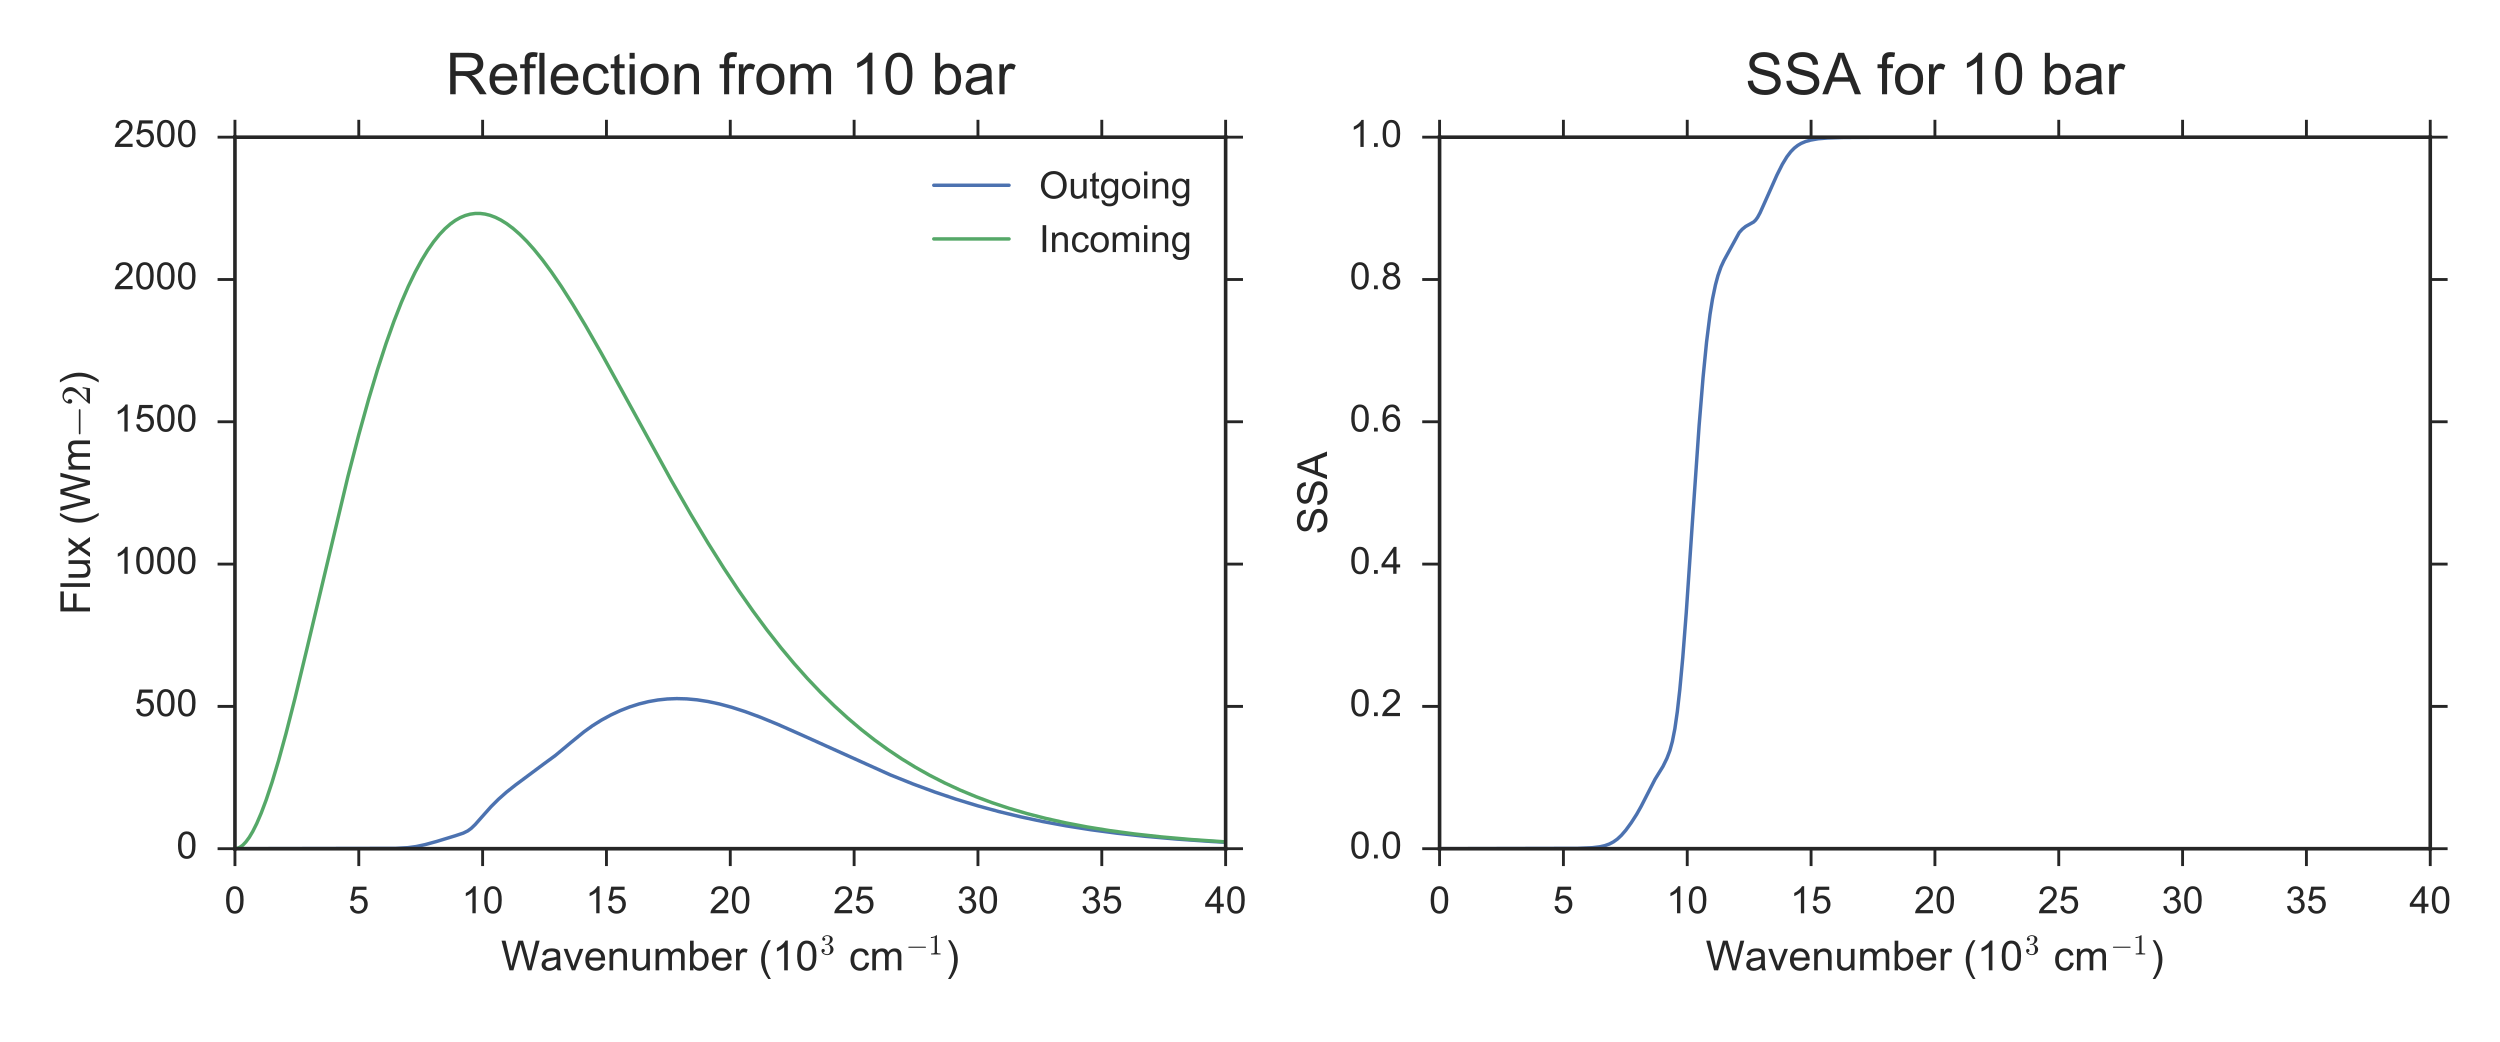 <?xml version="1.0" encoding="utf-8" standalone="no"?>
<!DOCTYPE svg PUBLIC "-//W3C//DTD SVG 1.1//EN"
  "http://www.w3.org/Graphics/SVG/1.1/DTD/svg11.dtd">
<!-- Created with matplotlib (http://matplotlib.org/) -->
<svg height="360pt" version="1.1" viewBox="0 0 864 360" width="864pt" xmlns="http://www.w3.org/2000/svg" xmlns:xlink="http://www.w3.org/1999/xlink">
 <defs>
  <style type="text/css">
*{stroke-linecap:butt;stroke-linejoin:round;stroke-miterlimit:100000;}
  </style>
 </defs>
 <g id="figure_1">
  <g id="patch_1">
   <path d="M 0 360 
L 864 360 
L 864 0 
L 0 0 
z
" style="fill:#ffffff;"/>
  </g>
  <g id="axes_1">
   <g id="patch_2">
    <path d="M 81.198 293.31 
L 423.576 293.31 
L 423.576 47.408 
L 81.198 47.408 
z
" style="fill:#ffffff;"/>
   </g>
   <g id="matplotlib.axis_1">
    <g id="xtick_1">
     <g id="line2d_1">
      <defs>
       <path d="M 0 0 
L 0 6 
" id="m7c5ff116f2" style="stroke:#262626;"/>
      </defs>
      <g>
       <use style="fill:#262626;stroke:#262626;" x="81.198" xlink:href="#m7c5ff116f2" y="293.31"/>
      </g>
     </g>
     <g id="line2d_2">
      <defs>
       <path d="M 0 0 
L 0 -6 
" id="m6d2427de9a" style="stroke:#262626;"/>
      </defs>
      <g>
       <use style="fill:#262626;stroke:#262626;" x="81.198" xlink:href="#m6d2427de9a" y="47.408"/>
      </g>
     </g>
     <g id="text_1">
      <!-- 0 -->
      <defs>
       <path d="M 4.156 35.297 
Q 4.156 48 6.766 55.734 
Q 9.375 63.484 14.516 67.672 
Q 19.672 71.875 27.484 71.875 
Q 33.25 71.875 37.594 69.547 
Q 41.938 67.234 44.766 62.859 
Q 47.609 58.5 49.219 52.219 
Q 50.828 45.953 50.828 35.297 
Q 50.828 22.703 48.234 14.969 
Q 45.656 7.234 40.5 3 
Q 35.359 -1.219 27.484 -1.219 
Q 17.141 -1.219 11.234 6.203 
Q 4.156 15.141 4.156 35.297 
M 13.188 35.297 
Q 13.188 17.672 17.312 11.828 
Q 21.438 6 27.484 6 
Q 33.547 6 37.672 11.859 
Q 41.797 17.719 41.797 35.297 
Q 41.797 52.984 37.672 58.781 
Q 33.547 64.594 27.391 64.594 
Q 21.344 64.594 17.719 59.469 
Q 13.188 52.938 13.188 35.297 
" id="ArialMT-30"/>
      </defs>
      <g style="fill:#262626;" transform="translate(77.583 315.615)scale(0.13 -0.13)">
       <use xlink:href="#ArialMT-30"/>
      </g>
     </g>
    </g>
    <g id="xtick_2">
     <g id="line2d_3">
      <g>
       <use style="fill:#262626;stroke:#262626;" x="123.995" xlink:href="#m7c5ff116f2" y="293.31"/>
      </g>
     </g>
     <g id="line2d_4">
      <g>
       <use style="fill:#262626;stroke:#262626;" x="123.995" xlink:href="#m6d2427de9a" y="47.408"/>
      </g>
     </g>
     <g id="text_2">
      <!-- 5 -->
      <defs>
       <path d="M 4.156 18.75 
L 13.375 19.531 
Q 14.406 12.797 18.141 9.391 
Q 21.875 6 27.156 6 
Q 33.5 6 37.891 10.781 
Q 42.281 15.578 42.281 23.484 
Q 42.281 31 38.062 35.344 
Q 33.844 39.703 27 39.703 
Q 22.75 39.703 19.328 37.766 
Q 15.922 35.844 13.969 32.766 
L 5.719 33.844 
L 12.641 70.609 
L 48.25 70.609 
L 48.25 62.203 
L 19.672 62.203 
L 15.828 42.969 
Q 22.266 47.469 29.344 47.469 
Q 38.719 47.469 45.156 40.969 
Q 51.609 34.469 51.609 24.266 
Q 51.609 14.547 45.953 7.469 
Q 39.062 -1.219 27.156 -1.219 
Q 17.391 -1.219 11.203 4.25 
Q 5.031 9.719 4.156 18.75 
" id="ArialMT-35"/>
      </defs>
      <g style="fill:#262626;" transform="translate(120.381 315.615)scale(0.13 -0.13)">
       <use xlink:href="#ArialMT-35"/>
      </g>
     </g>
    </g>
    <g id="xtick_3">
     <g id="line2d_5">
      <g>
       <use style="fill:#262626;stroke:#262626;" x="166.792" xlink:href="#m7c5ff116f2" y="293.31"/>
      </g>
     </g>
     <g id="line2d_6">
      <g>
       <use style="fill:#262626;stroke:#262626;" x="166.792" xlink:href="#m6d2427de9a" y="47.408"/>
      </g>
     </g>
     <g id="text_3">
      <!-- 10 -->
      <defs>
       <path d="M 37.25 0 
L 28.469 0 
L 28.469 56 
Q 25.297 52.984 20.141 49.953 
Q 14.984 46.922 10.891 45.406 
L 10.891 53.906 
Q 18.266 57.375 23.781 62.297 
Q 29.297 67.234 31.594 71.875 
L 37.25 71.875 
z
" id="ArialMT-31"/>
      </defs>
      <g style="fill:#262626;" transform="translate(159.563 315.615)scale(0.13 -0.13)">
       <use xlink:href="#ArialMT-31"/>
       <use x="55.615" xlink:href="#ArialMT-30"/>
      </g>
     </g>
    </g>
    <g id="xtick_4">
     <g id="line2d_7">
      <g>
       <use style="fill:#262626;stroke:#262626;" x="209.59" xlink:href="#m7c5ff116f2" y="293.31"/>
      </g>
     </g>
     <g id="line2d_8">
      <g>
       <use style="fill:#262626;stroke:#262626;" x="209.59" xlink:href="#m6d2427de9a" y="47.408"/>
      </g>
     </g>
     <g id="text_4">
      <!-- 15 -->
      <g style="fill:#262626;" transform="translate(202.361 315.615)scale(0.13 -0.13)">
       <use xlink:href="#ArialMT-31"/>
       <use x="55.615" xlink:href="#ArialMT-35"/>
      </g>
     </g>
    </g>
    <g id="xtick_5">
     <g id="line2d_9">
      <g>
       <use style="fill:#262626;stroke:#262626;" x="252.387" xlink:href="#m7c5ff116f2" y="293.31"/>
      </g>
     </g>
     <g id="line2d_10">
      <g>
       <use style="fill:#262626;stroke:#262626;" x="252.387" xlink:href="#m6d2427de9a" y="47.408"/>
      </g>
     </g>
     <g id="text_5">
      <!-- 20 -->
      <defs>
       <path d="M 50.344 8.453 
L 50.344 0 
L 3.031 0 
Q 2.938 3.172 4.047 6.109 
Q 5.859 10.938 9.828 15.625 
Q 13.812 20.312 21.344 26.469 
Q 33.016 36.031 37.109 41.625 
Q 41.219 47.219 41.219 52.203 
Q 41.219 57.422 37.469 61 
Q 33.734 64.594 27.734 64.594 
Q 21.391 64.594 17.578 60.781 
Q 13.766 56.984 13.719 50.25 
L 4.688 51.172 
Q 5.609 61.281 11.656 66.578 
Q 17.719 71.875 27.938 71.875 
Q 38.234 71.875 44.234 66.156 
Q 50.25 60.453 50.25 52 
Q 50.25 47.703 48.484 43.547 
Q 46.734 39.406 42.656 34.812 
Q 38.578 30.219 29.109 22.219 
Q 21.188 15.578 18.938 13.203 
Q 16.703 10.844 15.234 8.453 
z
" id="ArialMT-32"/>
      </defs>
      <g style="fill:#262626;" transform="translate(245.158 315.615)scale(0.13 -0.13)">
       <use xlink:href="#ArialMT-32"/>
       <use x="55.615" xlink:href="#ArialMT-30"/>
      </g>
     </g>
    </g>
    <g id="xtick_6">
     <g id="line2d_11">
      <g>
       <use style="fill:#262626;stroke:#262626;" x="295.184" xlink:href="#m7c5ff116f2" y="293.31"/>
      </g>
     </g>
     <g id="line2d_12">
      <g>
       <use style="fill:#262626;stroke:#262626;" x="295.184" xlink:href="#m6d2427de9a" y="47.408"/>
      </g>
     </g>
     <g id="text_6">
      <!-- 25 -->
      <g style="fill:#262626;" transform="translate(287.955 315.615)scale(0.13 -0.13)">
       <use xlink:href="#ArialMT-32"/>
       <use x="55.615" xlink:href="#ArialMT-35"/>
      </g>
     </g>
    </g>
    <g id="xtick_7">
     <g id="line2d_13">
      <g>
       <use style="fill:#262626;stroke:#262626;" x="337.981" xlink:href="#m7c5ff116f2" y="293.31"/>
      </g>
     </g>
     <g id="line2d_14">
      <g>
       <use style="fill:#262626;stroke:#262626;" x="337.981" xlink:href="#m6d2427de9a" y="47.408"/>
      </g>
     </g>
     <g id="text_7">
      <!-- 30 -->
      <defs>
       <path d="M 4.203 18.891 
L 12.984 20.062 
Q 14.5 12.594 18.141 9.297 
Q 21.781 6 27 6 
Q 33.203 6 37.469 10.297 
Q 41.75 14.594 41.75 20.953 
Q 41.75 27 37.797 30.922 
Q 33.844 34.859 27.734 34.859 
Q 25.25 34.859 21.531 33.891 
L 22.516 41.609 
Q 23.391 41.5 23.922 41.5 
Q 29.547 41.5 34.031 44.422 
Q 38.531 47.359 38.531 53.469 
Q 38.531 58.297 35.25 61.469 
Q 31.984 64.656 26.812 64.656 
Q 21.688 64.656 18.266 61.422 
Q 14.844 58.203 13.875 51.766 
L 5.078 53.328 
Q 6.688 62.156 12.391 67.016 
Q 18.109 71.875 26.609 71.875 
Q 32.469 71.875 37.391 69.359 
Q 42.328 66.844 44.938 62.5 
Q 47.562 58.156 47.562 53.266 
Q 47.562 48.641 45.062 44.828 
Q 42.578 41.016 37.703 38.766 
Q 44.047 37.312 47.562 32.688 
Q 51.078 28.078 51.078 21.141 
Q 51.078 11.766 44.234 5.25 
Q 37.406 -1.266 26.953 -1.266 
Q 17.531 -1.266 11.297 4.344 
Q 5.078 9.969 4.203 18.891 
" id="ArialMT-33"/>
      </defs>
      <g style="fill:#262626;" transform="translate(330.752 315.615)scale(0.13 -0.13)">
       <use xlink:href="#ArialMT-33"/>
       <use x="55.615" xlink:href="#ArialMT-30"/>
      </g>
     </g>
    </g>
    <g id="xtick_8">
     <g id="line2d_15">
      <g>
       <use style="fill:#262626;stroke:#262626;" x="380.779" xlink:href="#m7c5ff116f2" y="293.31"/>
      </g>
     </g>
     <g id="line2d_16">
      <g>
       <use style="fill:#262626;stroke:#262626;" x="380.779" xlink:href="#m6d2427de9a" y="47.408"/>
      </g>
     </g>
     <g id="text_8">
      <!-- 35 -->
      <g style="fill:#262626;" transform="translate(373.55 315.615)scale(0.13 -0.13)">
       <use xlink:href="#ArialMT-33"/>
       <use x="55.615" xlink:href="#ArialMT-35"/>
      </g>
     </g>
    </g>
    <g id="xtick_9">
     <g id="line2d_17">
      <g>
       <use style="fill:#262626;stroke:#262626;" x="423.576" xlink:href="#m7c5ff116f2" y="293.31"/>
      </g>
     </g>
     <g id="line2d_18">
      <g>
       <use style="fill:#262626;stroke:#262626;" x="423.576" xlink:href="#m6d2427de9a" y="47.408"/>
      </g>
     </g>
     <g id="text_9">
      <!-- 40 -->
      <defs>
       <path d="M 32.328 0 
L 32.328 17.141 
L 1.266 17.141 
L 1.266 25.203 
L 33.938 71.578 
L 41.109 71.578 
L 41.109 25.203 
L 50.781 25.203 
L 50.781 17.141 
L 41.109 17.141 
L 41.109 0 
z
M 32.328 25.203 
L 32.328 57.469 
L 9.906 25.203 
z
" id="ArialMT-34"/>
      </defs>
      <g style="fill:#262626;" transform="translate(416.347 315.615)scale(0.13 -0.13)">
       <use xlink:href="#ArialMT-34"/>
       <use x="55.615" xlink:href="#ArialMT-30"/>
      </g>
     </g>
    </g>
    <g id="text_10">
     <!-- Wavenumber (10$^{3}$ cm$^{-1}$) -->
     <defs>
      <path d="M 9.516 7.719 
Q 11.859 4.297 15.812 2.641 
Q 19.781 0.984 24.312 0.984 
Q 30.125 0.984 32.562 5.938 
Q 35.016 10.891 35.016 17.188 
Q 35.016 20.016 34.5 22.844 
Q 33.984 25.688 32.766 28.125 
Q 31.547 30.562 29.422 32.031 
Q 27.297 33.5 24.219 33.5 
L 17.578 33.5 
Q 16.703 33.5 16.703 34.422 
L 16.703 35.297 
Q 16.703 36.078 17.578 36.078 
L 23.094 36.531 
Q 26.609 36.531 28.922 39.156 
Q 31.25 41.797 32.328 45.578 
Q 33.406 49.359 33.406 52.781 
Q 33.406 57.562 31.156 60.641 
Q 28.906 63.719 24.312 63.719 
Q 20.516 63.719 17.047 62.281 
Q 13.578 60.844 11.531 57.906 
Q 11.719 57.953 11.859 57.984 
Q 12.016 58.016 12.203 58.016 
Q 14.453 58.016 15.969 56.453 
Q 17.484 54.891 17.484 52.688 
Q 17.484 50.531 15.969 48.969 
Q 14.453 47.406 12.203 47.406 
Q 10.016 47.406 8.453 48.969 
Q 6.891 50.531 6.891 52.688 
Q 6.891 56.984 9.469 60.156 
Q 12.062 63.328 16.141 64.969 
Q 20.219 66.609 24.312 66.609 
Q 27.344 66.609 30.703 65.703 
Q 34.078 64.797 36.812 63.109 
Q 39.547 61.422 41.281 58.781 
Q 43.016 56.156 43.016 52.781 
Q 43.016 48.578 41.141 45.016 
Q 39.266 41.453 35.984 38.859 
Q 32.719 36.281 28.812 35.016 
Q 33.156 34.188 37.062 31.734 
Q 40.969 29.297 43.328 25.484 
Q 45.703 21.688 45.703 17.281 
Q 45.703 11.766 42.672 7.297 
Q 39.656 2.828 34.719 0.312 
Q 29.781 -2.203 24.312 -2.203 
Q 19.625 -2.203 14.906 -0.406 
Q 10.203 1.375 7.203 4.938 
Q 4.203 8.5 4.203 13.484 
Q 4.203 15.969 5.859 17.625 
Q 7.516 19.281 10.016 19.281 
Q 11.625 19.281 12.969 18.531 
Q 14.312 17.781 15.062 16.406 
Q 15.828 15.047 15.828 13.484 
Q 15.828 11.031 14.109 9.375 
Q 12.406 7.719 10.016 7.719 
z
" id="Cmr10-33"/>
      <path d="M 14.703 0 
L 6.547 0 
L 6.547 71.578 
L 15.328 71.578 
L 15.328 46.047 
Q 20.906 53.031 29.547 53.031 
Q 34.328 53.031 38.594 51.094 
Q 42.875 49.172 45.625 45.672 
Q 48.391 42.188 49.953 37.25 
Q 51.516 32.328 51.516 26.703 
Q 51.516 13.375 44.922 6.094 
Q 38.328 -1.172 29.109 -1.172 
Q 19.922 -1.172 14.703 6.5 
z
M 14.594 26.312 
Q 14.594 17 17.141 12.844 
Q 21.297 6.062 28.375 6.062 
Q 34.125 6.062 38.328 11.062 
Q 42.531 16.062 42.531 25.984 
Q 42.531 36.141 38.5 40.969 
Q 34.469 45.797 28.766 45.797 
Q 23 45.797 18.797 40.797 
Q 14.594 35.797 14.594 26.312 
" id="ArialMT-62"/>
      <path d="M 40.438 6.391 
Q 35.547 2.25 31.031 0.531 
Q 26.516 -1.172 21.344 -1.172 
Q 12.797 -1.172 8.203 3 
Q 3.609 7.172 3.609 13.672 
Q 3.609 17.484 5.344 20.625 
Q 7.078 23.781 9.891 25.688 
Q 12.703 27.594 16.219 28.562 
Q 18.797 29.25 24.031 29.891 
Q 34.672 31.156 39.703 32.906 
Q 39.75 34.719 39.75 35.203 
Q 39.75 40.578 37.25 42.781 
Q 33.891 45.75 27.25 45.75 
Q 21.047 45.75 18.094 43.578 
Q 15.141 41.406 13.719 35.891 
L 5.125 37.062 
Q 6.297 42.578 8.984 45.969 
Q 11.672 49.359 16.75 51.188 
Q 21.828 53.031 28.516 53.031 
Q 35.156 53.031 39.297 51.469 
Q 43.453 49.906 45.406 47.531 
Q 47.359 45.172 48.141 41.547 
Q 48.578 39.312 48.578 33.453 
L 48.578 21.734 
Q 48.578 9.469 49.141 6.219 
Q 49.703 2.984 51.375 0 
L 42.188 0 
Q 40.828 2.734 40.438 6.391 
M 39.703 26.031 
Q 34.906 24.078 25.344 22.703 
Q 19.922 21.922 17.672 20.938 
Q 15.438 19.969 14.203 18.094 
Q 12.984 16.219 12.984 13.922 
Q 12.984 10.406 15.641 8.062 
Q 18.312 5.719 23.438 5.719 
Q 28.516 5.719 32.469 7.938 
Q 36.422 10.156 38.281 14.016 
Q 39.703 17 39.703 22.797 
z
" id="ArialMT-61"/>
      <path d="M 10.203 23 
Q 9.375 23 8.828 23.625 
Q 8.297 24.266 8.297 25 
Q 8.297 25.734 8.828 26.359 
Q 9.375 27 10.203 27 
L 67.578 27 
Q 68.359 27 68.875 26.359 
Q 69.391 25.734 69.391 25 
Q 69.391 24.266 68.875 23.625 
Q 68.359 23 67.578 23 
z
" id="Cmsy10-a1"/>
      <path d="M 12.359 -21.047 
L 6.062 -21.047 
Q 20.656 2.391 20.656 25.875 
Q 20.656 35.062 18.562 44.094 
Q 16.891 51.422 13.922 58.156 
Q 12.016 62.547 6.062 72.797 
L 12.359 72.797 
Q 21.531 60.547 25.922 48.188 
Q 29.688 37.547 29.688 25.922 
Q 29.688 12.75 24.625 0.438 
Q 19.578 -11.859 12.359 -21.047 
" id="ArialMT-29"/>
      <path d="M 42.094 16.703 
L 51.172 15.578 
Q 49.031 7.625 43.219 3.219 
Q 37.406 -1.172 28.375 -1.172 
Q 17 -1.172 10.328 5.828 
Q 3.656 12.844 3.656 25.484 
Q 3.656 38.578 10.391 45.797 
Q 17.141 53.031 27.875 53.031 
Q 38.281 53.031 44.875 45.953 
Q 51.469 38.875 51.469 26.031 
Q 51.469 25.25 51.422 23.688 
L 12.75 23.688 
Q 13.234 15.141 17.578 10.594 
Q 21.922 6.062 28.422 6.062 
Q 33.25 6.062 36.672 8.594 
Q 40.094 11.141 42.094 16.703 
M 13.234 30.906 
L 42.188 30.906 
Q 41.609 37.453 38.875 40.719 
Q 34.672 45.797 27.984 45.797 
Q 21.922 45.797 17.797 41.75 
Q 13.672 37.703 13.234 30.906 
" id="ArialMT-65"/>
      <path d="M 40.438 19 
L 49.078 17.875 
Q 47.656 8.938 41.812 3.875 
Q 35.984 -1.172 27.484 -1.172 
Q 16.844 -1.172 10.375 5.781 
Q 3.906 12.75 3.906 25.734 
Q 3.906 34.125 6.688 40.422 
Q 9.469 46.734 15.156 49.875 
Q 20.844 53.031 27.547 53.031 
Q 35.984 53.031 41.359 48.75 
Q 46.734 44.484 48.25 36.625 
L 39.703 35.297 
Q 38.484 40.531 35.375 43.156 
Q 32.281 45.797 27.875 45.797 
Q 21.234 45.797 17.078 41.031 
Q 12.938 36.281 12.938 25.984 
Q 12.938 15.531 16.938 10.797 
Q 20.953 6.062 27.391 6.062 
Q 32.562 6.062 36.031 9.234 
Q 39.5 12.406 40.438 19 
" id="ArialMT-63"/>
      <path d="M 40.578 0 
L 40.578 7.625 
Q 34.516 -1.172 24.125 -1.172 
Q 19.531 -1.172 15.547 0.578 
Q 11.578 2.344 9.641 5 
Q 7.719 7.672 6.938 11.531 
Q 6.391 14.109 6.391 19.734 
L 6.391 51.859 
L 15.188 51.859 
L 15.188 23.094 
Q 15.188 16.219 15.719 13.812 
Q 16.547 10.359 19.234 8.375 
Q 21.922 6.391 25.875 6.391 
Q 29.828 6.391 33.297 8.422 
Q 36.766 10.453 38.203 13.938 
Q 39.656 17.438 39.656 24.078 
L 39.656 51.859 
L 48.438 51.859 
L 48.438 0 
z
" id="ArialMT-75"/>
      <path d="M 21 0 
L 1.266 51.859 
L 10.547 51.859 
L 21.688 20.797 
Q 23.484 15.766 25 10.359 
Q 26.172 14.453 28.266 20.219 
L 39.797 51.859 
L 48.828 51.859 
L 29.203 0 
z
" id="ArialMT-76"/>
      <path d="M 23.391 -21.047 
Q 16.109 -11.859 11.078 0.438 
Q 6.062 12.75 6.062 25.922 
Q 6.062 37.547 9.812 48.188 
Q 14.203 60.547 23.391 72.797 
L 29.688 72.797 
Q 23.781 62.641 21.875 58.297 
Q 18.891 51.562 17.188 44.234 
Q 15.094 35.109 15.094 25.875 
Q 15.094 2.391 29.688 -21.047 
z
" id="ArialMT-28"/>
      <path d="M 20.219 0 
L 1.219 71.578 
L 10.938 71.578 
L 21.828 24.656 
Q 23.578 17.281 24.859 10.016 
Q 27.594 21.484 28.078 23.25 
L 41.703 71.578 
L 53.125 71.578 
L 63.375 35.359 
Q 67.234 21.875 68.953 10.016 
Q 70.312 16.797 72.516 25.594 
L 83.734 71.578 
L 93.266 71.578 
L 73.641 0 
L 64.5 0 
L 49.422 54.547 
Q 47.516 61.375 47.172 62.938 
Q 46.047 58.016 45.062 54.547 
L 29.891 0 
z
" id="ArialMT-57"/>
      <path d="M 6.5 0 
L 6.5 51.859 
L 14.406 51.859 
L 14.406 44 
Q 17.438 49.516 20 51.266 
Q 22.562 53.031 25.641 53.031 
Q 30.078 53.031 34.672 50.203 
L 31.641 42.047 
Q 28.422 43.953 25.203 43.953 
Q 22.312 43.953 20.016 42.219 
Q 17.719 40.484 16.75 37.406 
Q 15.281 32.719 15.281 27.156 
L 15.281 0 
z
" id="ArialMT-72"/>
      <path d="M 9.281 0 
L 9.281 3.516 
Q 21.781 3.516 21.781 6.688 
L 21.781 59.188 
Q 16.609 56.688 8.688 56.688 
L 8.688 60.203 
Q 20.953 60.203 27.203 66.609 
L 28.609 66.609 
Q 28.953 66.609 29.266 66.328 
Q 29.594 66.062 29.594 65.719 
L 29.594 6.688 
Q 29.594 3.516 42.094 3.516 
L 42.094 0 
z
" id="Cmr10-31"/>
      <path d="M 6.594 0 
L 6.594 51.859 
L 14.5 51.859 
L 14.5 44.484 
Q 20.219 53.031 31 53.031 
Q 35.688 53.031 39.625 51.344 
Q 43.562 49.656 45.516 46.922 
Q 47.469 44.188 48.25 40.438 
Q 48.734 37.984 48.734 31.891 
L 48.734 0 
L 39.938 0 
L 39.938 31.547 
Q 39.938 36.922 38.906 39.578 
Q 37.891 42.234 35.281 43.812 
Q 32.672 45.406 29.156 45.406 
Q 23.531 45.406 19.453 41.844 
Q 15.375 38.281 15.375 28.328 
L 15.375 0 
z
" id="ArialMT-6e"/>
      <path d="M 6.594 0 
L 6.594 51.859 
L 14.453 51.859 
L 14.453 44.578 
Q 16.891 48.391 20.938 50.703 
Q 25 53.031 30.172 53.031 
Q 35.938 53.031 39.625 50.641 
Q 43.312 48.25 44.828 43.953 
Q 50.984 53.031 60.844 53.031 
Q 68.562 53.031 72.703 48.75 
Q 76.859 44.484 76.859 35.594 
L 76.859 0 
L 68.109 0 
L 68.109 32.672 
Q 68.109 37.938 67.25 40.25 
Q 66.406 42.578 64.156 43.984 
Q 61.922 45.406 58.891 45.406 
Q 53.422 45.406 49.797 41.766 
Q 46.188 38.141 46.188 30.125 
L 46.188 0 
L 37.406 0 
L 37.406 33.688 
Q 37.406 39.547 35.25 42.469 
Q 33.109 45.406 28.219 45.406 
Q 24.516 45.406 21.359 43.453 
Q 18.219 41.5 16.797 37.734 
Q 15.375 33.984 15.375 26.906 
L 15.375 0 
z
" id="ArialMT-6d"/>
      <path id="ArialMT-20"/>
     </defs>
     <g style="fill:#262626;" transform="translate(173.165 335.354)scale(0.143 -0.143)">
      <use transform="translate(0.0 0.109)" xlink:href="#ArialMT-57"/>
      <use transform="translate(94.385 0.109)" xlink:href="#ArialMT-61"/>
      <use transform="translate(150.0 0.109)" xlink:href="#ArialMT-76"/>
      <use transform="translate(200.0 0.109)" xlink:href="#ArialMT-65"/>
      <use transform="translate(255.615 0.109)" xlink:href="#ArialMT-6e"/>
      <use transform="translate(311.23 0.109)" xlink:href="#ArialMT-75"/>
      <use transform="translate(366.846 0.109)" xlink:href="#ArialMT-6d"/>
      <use transform="translate(450.146 0.109)" xlink:href="#ArialMT-62"/>
      <use transform="translate(505.762 0.109)" xlink:href="#ArialMT-65"/>
      <use transform="translate(561.377 0.109)" xlink:href="#ArialMT-72"/>
      <use transform="translate(594.678 0.109)" xlink:href="#ArialMT-20"/>
      <use transform="translate(622.461 0.109)" xlink:href="#ArialMT-28"/>
      <use transform="translate(655.762 0.109)" xlink:href="#ArialMT-31"/>
      <use transform="translate(711.377 0.109)" xlink:href="#ArialMT-30"/>
      <use transform="translate(771.456 38.373)scale(0.7)" xlink:href="#Cmr10-33"/>
      <use transform="translate(812.834 0.109)" xlink:href="#ArialMT-20"/>
      <use transform="translate(840.617 0.109)" xlink:href="#ArialMT-63"/>
      <use transform="translate(890.617 0.109)" xlink:href="#ArialMT-6d"/>
      <use transform="translate(978.382 38.373)scale(0.7)" xlink:href="#Cmsy10-a1"/>
      <use transform="translate(1032.762 38.373)scale(0.7)" xlink:href="#Cmr10-31"/>
      <use transform="translate(1074.139 0.109)" xlink:href="#ArialMT-29"/>
     </g>
    </g>
   </g>
   <g id="matplotlib.axis_2">
    <g id="ytick_1">
     <g id="line2d_19">
      <defs>
       <path d="M 0 0 
L -6 0 
" id="mdc4499210b" style="stroke:#262626;"/>
      </defs>
      <g>
       <use style="fill:#262626;stroke:#262626;" x="81.198" xlink:href="#mdc4499210b" y="293.31"/>
      </g>
     </g>
     <g id="line2d_20">
      <defs>
       <path d="M 0 0 
L 6 0 
" id="m591050fc2a" style="stroke:#262626;"/>
      </defs>
      <g>
       <use style="fill:#262626;stroke:#262626;" x="423.576" xlink:href="#m591050fc2a" y="293.31"/>
      </g>
     </g>
     <g id="text_11">
      <!-- 0 -->
      <g style="fill:#262626;" transform="translate(60.969 296.671)scale(0.13 -0.13)">
       <use xlink:href="#ArialMT-30"/>
      </g>
     </g>
    </g>
    <g id="ytick_2">
     <g id="line2d_21">
      <g>
       <use style="fill:#262626;stroke:#262626;" x="81.198" xlink:href="#mdc4499210b" y="244.13"/>
      </g>
     </g>
     <g id="line2d_22">
      <g>
       <use style="fill:#262626;stroke:#262626;" x="423.576" xlink:href="#m591050fc2a" y="244.13"/>
      </g>
     </g>
     <g id="text_12">
      <!-- 500 -->
      <g style="fill:#262626;" transform="translate(46.51 247.49)scale(0.13 -0.13)">
       <use xlink:href="#ArialMT-35"/>
       <use x="55.615" xlink:href="#ArialMT-30"/>
       <use x="111.23" xlink:href="#ArialMT-30"/>
      </g>
     </g>
    </g>
    <g id="ytick_3">
     <g id="line2d_23">
      <g>
       <use style="fill:#262626;stroke:#262626;" x="81.198" xlink:href="#mdc4499210b" y="194.949"/>
      </g>
     </g>
     <g id="line2d_24">
      <g>
       <use style="fill:#262626;stroke:#262626;" x="423.576" xlink:href="#m591050fc2a" y="194.949"/>
      </g>
     </g>
     <g id="text_13">
      <!-- 1000 -->
      <g style="fill:#262626;" transform="translate(39.281 198.31)scale(0.13 -0.13)">
       <use xlink:href="#ArialMT-31"/>
       <use x="55.615" xlink:href="#ArialMT-30"/>
       <use x="111.23" xlink:href="#ArialMT-30"/>
       <use x="166.846" xlink:href="#ArialMT-30"/>
      </g>
     </g>
    </g>
    <g id="ytick_4">
     <g id="line2d_25">
      <g>
       <use style="fill:#262626;stroke:#262626;" x="81.198" xlink:href="#mdc4499210b" y="145.769"/>
      </g>
     </g>
     <g id="line2d_26">
      <g>
       <use style="fill:#262626;stroke:#262626;" x="423.576" xlink:href="#m591050fc2a" y="145.769"/>
      </g>
     </g>
     <g id="text_14">
      <!-- 1500 -->
      <g style="fill:#262626;" transform="translate(39.281 149.13)scale(0.13 -0.13)">
       <use xlink:href="#ArialMT-31"/>
       <use x="55.615" xlink:href="#ArialMT-35"/>
       <use x="111.23" xlink:href="#ArialMT-30"/>
       <use x="166.846" xlink:href="#ArialMT-30"/>
      </g>
     </g>
    </g>
    <g id="ytick_5">
     <g id="line2d_27">
      <g>
       <use style="fill:#262626;stroke:#262626;" x="81.198" xlink:href="#mdc4499210b" y="96.588"/>
      </g>
     </g>
     <g id="line2d_28">
      <g>
       <use style="fill:#262626;stroke:#262626;" x="423.576" xlink:href="#m591050fc2a" y="96.588"/>
      </g>
     </g>
     <g id="text_15">
      <!-- 2000 -->
      <g style="fill:#262626;" transform="translate(39.281 99.949)scale(0.13 -0.13)">
       <use xlink:href="#ArialMT-32"/>
       <use x="55.615" xlink:href="#ArialMT-30"/>
       <use x="111.23" xlink:href="#ArialMT-30"/>
       <use x="166.846" xlink:href="#ArialMT-30"/>
      </g>
     </g>
    </g>
    <g id="ytick_6">
     <g id="line2d_29">
      <g>
       <use style="fill:#262626;stroke:#262626;" x="81.198" xlink:href="#mdc4499210b" y="47.408"/>
      </g>
     </g>
     <g id="line2d_30">
      <g>
       <use style="fill:#262626;stroke:#262626;" x="423.576" xlink:href="#m591050fc2a" y="47.408"/>
      </g>
     </g>
     <g id="text_16">
      <!-- 2500 -->
      <g style="fill:#262626;" transform="translate(39.281 50.769)scale(0.13 -0.13)">
       <use xlink:href="#ArialMT-32"/>
       <use x="55.615" xlink:href="#ArialMT-35"/>
       <use x="111.23" xlink:href="#ArialMT-30"/>
       <use x="166.846" xlink:href="#ArialMT-30"/>
      </g>
     </g>
    </g>
    <g id="text_17">
     <!-- Flux (Wm${-2}$) -->
     <defs>
      <path d="M 6.391 0 
L 6.391 71.578 
L 15.188 71.578 
L 15.188 0 
z
" id="ArialMT-6c"/>
      <path d="M 4.984 0 
L 4.984 2.688 
Q 4.984 2.938 5.172 3.219 
L 20.703 20.406 
Q 24.219 24.219 26.406 26.797 
Q 28.609 29.391 30.75 32.766 
Q 32.906 36.141 34.156 39.625 
Q 35.406 43.109 35.406 47.016 
Q 35.406 51.125 33.891 54.859 
Q 32.375 58.594 29.375 60.844 
Q 26.375 63.094 22.125 63.094 
Q 17.781 63.094 14.312 60.469 
Q 10.844 57.859 9.422 53.719 
Q 9.812 53.812 10.5 53.812 
Q 12.75 53.812 14.328 52.297 
Q 15.922 50.781 15.922 48.391 
Q 15.922 46.094 14.328 44.5 
Q 12.75 42.922 10.5 42.922 
Q 8.156 42.922 6.562 44.547 
Q 4.984 46.188 4.984 48.391 
Q 4.984 52.156 6.391 55.438 
Q 7.812 58.734 10.469 61.297 
Q 13.141 63.875 16.484 65.234 
Q 19.828 66.609 23.578 66.609 
Q 29.297 66.609 34.219 64.188 
Q 39.156 61.766 42.031 57.344 
Q 44.922 52.938 44.922 47.016 
Q 44.922 42.672 43.016 38.766 
Q 41.109 34.859 38.125 31.656 
Q 35.156 28.469 30.516 24.406 
Q 25.875 20.359 24.422 19 
L 13.094 8.109 
L 22.703 8.109 
Q 29.781 8.109 34.547 8.219 
Q 39.312 8.344 39.594 8.594 
Q 40.766 9.859 42 17.828 
L 44.922 17.828 
L 42.094 0 
z
" id="Cmr10-32"/>
      <path d="M 0.734 0 
L 19.672 26.953 
L 2.156 51.859 
L 13.141 51.859 
L 21.094 39.703 
Q 23.344 36.234 24.703 33.891 
Q 26.859 37.109 28.656 39.594 
L 37.406 51.859 
L 47.906 51.859 
L 29.984 27.438 
L 49.266 0 
L 38.484 0 
L 27.828 16.109 
L 25 20.453 
L 11.375 0 
z
" id="ArialMT-78"/>
      <path d="M 8.203 0 
L 8.203 71.578 
L 56.5 71.578 
L 56.5 63.141 
L 17.672 63.141 
L 17.672 40.969 
L 51.266 40.969 
L 51.266 32.516 
L 17.672 32.516 
L 17.672 0 
z
" id="ArialMT-46"/>
     </defs>
     <g style="fill:#262626;" transform="translate(31.135 212.473)rotate(-90.0)scale(0.143 -0.143)">
      <use transform="translate(0.0 0.203)" xlink:href="#ArialMT-46"/>
      <use transform="translate(61.084 0.203)" xlink:href="#ArialMT-6c"/>
      <use transform="translate(83.301 0.203)" xlink:href="#ArialMT-75"/>
      <use transform="translate(138.916 0.203)" xlink:href="#ArialMT-78"/>
      <use transform="translate(188.916 0.203)" xlink:href="#ArialMT-20"/>
      <use transform="translate(216.699 0.203)" xlink:href="#ArialMT-28"/>
      <use transform="translate(250.0 0.203)" xlink:href="#ArialMT-57"/>
      <use transform="translate(344.385 0.203)" xlink:href="#ArialMT-6d"/>
      <use transform="translate(427.686 0.203)" xlink:href="#Cmsy10-a1"/>
      <use transform="translate(505.371 0.203)" xlink:href="#Cmr10-32"/>
      <use transform="translate(555.371 0.203)" xlink:href="#ArialMT-29"/>
     </g>
    </g>
   </g>
   <g id="line2d_31">
    <path clip-path="url(#pa74cfc92db)" d="M 81.369 293.31 
L 136.834 293.201 
L 140.943 292.959 
L 143.853 292.561 
L 146.935 291.895 
L 150.872 290.818 
L 157.377 288.831 
L 160.116 287.919 
L 161.657 287.154 
L 162.855 286.278 
L 164.225 284.957 
L 166.45 282.438 
L 169.703 278.782 
L 172.271 276.221 
L 175.01 273.789 
L 178.091 271.347 
L 188.02 263.955 
L 191.957 261.072 
L 197.093 256.778 
L 201.886 252.877 
L 204.796 250.791 
L 207.878 248.861 
L 211.13 247.093 
L 214.383 245.581 
L 217.636 244.31 
L 220.888 243.276 
L 224.141 242.476 
L 227.393 241.907 
L 230.646 241.563 
L 233.899 241.438 
L 237.322 241.531 
L 240.917 241.862 
L 244.683 242.445 
L 248.621 243.289 
L 252.901 244.444 
L 257.523 245.933 
L 262.658 247.825 
L 268.65 250.276 
L 276.353 253.679 
L 307.681 267.793 
L 315.556 270.952 
L 323.088 273.736 
L 330.449 276.219 
L 337.81 278.462 
L 345.171 280.47 
L 352.704 282.293 
L 360.407 283.929 
L 368.453 285.412 
L 377.013 286.762 
L 386.086 287.964 
L 395.843 289.032 
L 406.628 289.983 
L 418.44 290.797 
L 423.576 291.089 
L 423.576 291.089 
" style="fill:none;stroke:#4c72b0;stroke-linecap:round;stroke-width:1.2;"/>
   </g>
   <g id="line2d_32">
    <path clip-path="url(#pa74cfc92db)" d="M 81.369 293.305 
L 82.225 293.129 
L 83.081 292.711 
L 83.937 292.06 
L 84.964 290.987 
L 86.162 289.357 
L 87.361 287.343 
L 88.73 284.607 
L 90.271 281.02 
L 91.983 276.464 
L 94.037 270.298 
L 96.263 262.88 
L 98.83 253.54 
L 101.912 241.483 
L 106.02 224.455 
L 120.229 164.735 
L 123.995 150.236 
L 127.419 137.927 
L 130.5 127.661 
L 133.411 118.731 
L 136.15 111.044 
L 138.718 104.491 
L 141.114 98.956 
L 143.511 93.987 
L 145.736 89.881 
L 147.791 86.522 
L 149.845 83.575 
L 151.899 81.031 
L 153.782 79.049 
L 155.665 77.395 
L 157.377 76.168 
L 159.089 75.2 
L 160.801 74.483 
L 162.513 74.011 
L 164.225 73.776 
L 165.937 73.77 
L 167.648 73.985 
L 169.36 74.413 
L 171.243 75.121 
L 173.126 76.064 
L 175.181 77.35 
L 177.406 79.027 
L 179.632 80.981 
L 182.028 83.374 
L 184.596 86.244 
L 187.506 89.843 
L 190.588 94.013 
L 194.012 99.023 
L 197.949 105.199 
L 202.4 112.608 
L 207.878 122.184 
L 215.581 136.152 
L 232.016 166.052 
L 238.692 177.674 
L 244.683 187.662 
L 250.162 196.366 
L 255.297 204.12 
L 260.262 211.224 
L 265.055 217.705 
L 269.848 223.813 
L 274.47 229.35 
L 279.092 234.545 
L 283.715 239.404 
L 288.337 243.938 
L 292.959 248.156 
L 297.581 252.073 
L 302.203 255.7 
L 306.825 259.053 
L 311.618 262.256 
L 316.412 265.195 
L 321.376 267.98 
L 326.512 270.601 
L 331.819 273.052 
L 337.297 275.331 
L 342.946 277.436 
L 348.766 279.367 
L 354.929 281.175 
L 361.434 282.847 
L 368.282 284.375 
L 375.643 285.783 
L 383.518 287.058 
L 392.077 288.212 
L 401.321 289.23 
L 411.593 290.135 
L 423.062 290.918 
L 423.576 290.948 
L 423.576 290.948 
" style="fill:none;stroke:#55a868;stroke-linecap:round;stroke-width:1.2;"/>
   </g>
   <g id="patch_3">
    <path d="M 81.198 47.408 
L 423.576 47.408 
" style="fill:none;stroke:#262626;stroke-linecap:square;stroke-linejoin:miter;stroke-width:1.25;"/>
   </g>
   <g id="patch_4">
    <path d="M 423.576 293.31 
L 423.576 47.408 
" style="fill:none;stroke:#262626;stroke-linecap:square;stroke-linejoin:miter;stroke-width:1.25;"/>
   </g>
   <g id="patch_5">
    <path d="M 81.198 293.31 
L 423.576 293.31 
" style="fill:none;stroke:#262626;stroke-linecap:square;stroke-linejoin:miter;stroke-width:1.25;"/>
   </g>
   <g id="patch_6">
    <path d="M 81.198 293.31 
L 81.198 47.408 
" style="fill:none;stroke:#262626;stroke-linecap:square;stroke-linejoin:miter;stroke-width:1.25;"/>
   </g>
   <g id="text_18">
    <!-- Reflection from 10 bar -->
    <defs>
     <path d="M 7.859 0 
L 7.859 71.578 
L 39.594 71.578 
Q 49.172 71.578 54.141 69.641 
Q 59.125 67.719 62.109 62.828 
Q 65.094 57.953 65.094 52.047 
Q 65.094 44.438 60.156 39.203 
Q 55.219 33.984 44.922 32.562 
Q 48.688 30.766 50.641 29 
Q 54.781 25.203 58.5 19.484 
L 70.953 0 
L 59.031 0 
L 49.562 14.891 
Q 45.406 21.344 42.719 24.75 
Q 40.047 28.172 37.922 29.531 
Q 35.797 30.906 33.594 31.453 
Q 31.984 31.781 28.328 31.781 
L 17.328 31.781 
L 17.328 0 
z
M 17.328 39.984 
L 37.703 39.984 
Q 44.188 39.984 47.844 41.328 
Q 51.516 42.672 53.422 45.625 
Q 55.328 48.578 55.328 52.047 
Q 55.328 57.125 51.641 60.391 
Q 47.953 63.672 39.984 63.672 
L 17.328 63.672 
z
" id="ArialMT-52"/>
     <path d="M 25.781 7.859 
L 27.047 0.094 
Q 23.344 -0.688 20.406 -0.688 
Q 15.625 -0.688 12.984 0.828 
Q 10.359 2.344 9.281 4.812 
Q 8.203 7.281 8.203 15.188 
L 8.203 45.016 
L 1.766 45.016 
L 1.766 51.859 
L 8.203 51.859 
L 8.203 64.703 
L 16.938 69.969 
L 16.938 51.859 
L 25.781 51.859 
L 25.781 45.016 
L 16.938 45.016 
L 16.938 14.703 
Q 16.938 10.938 17.406 9.859 
Q 17.875 8.797 18.922 8.156 
Q 19.969 7.516 21.922 7.516 
Q 23.391 7.516 25.781 7.859 
" id="ArialMT-74"/>
     <path d="M 6.641 61.469 
L 6.641 71.578 
L 15.438 71.578 
L 15.438 61.469 
z
M 6.641 0 
L 6.641 51.859 
L 15.438 51.859 
L 15.438 0 
z
" id="ArialMT-69"/>
     <path d="M 8.688 0 
L 8.688 45.016 
L 0.922 45.016 
L 0.922 51.859 
L 8.688 51.859 
L 8.688 57.375 
Q 8.688 62.594 9.625 65.141 
Q 10.891 68.562 14.078 70.672 
Q 17.281 72.797 23.047 72.797 
Q 26.766 72.797 31.25 71.922 
L 29.938 64.266 
Q 27.203 64.75 24.75 64.75 
Q 20.75 64.75 19.094 63.031 
Q 17.438 61.328 17.438 56.641 
L 17.438 51.859 
L 27.547 51.859 
L 27.547 45.016 
L 17.438 45.016 
L 17.438 0 
z
" id="ArialMT-66"/>
     <path d="M 3.328 25.922 
Q 3.328 40.328 11.328 47.266 
Q 18.016 53.031 27.641 53.031 
Q 38.328 53.031 45.109 46.016 
Q 51.906 39.016 51.906 26.656 
Q 51.906 16.656 48.906 10.906 
Q 45.906 5.172 40.156 2 
Q 34.422 -1.172 27.641 -1.172 
Q 16.75 -1.172 10.031 5.812 
Q 3.328 12.797 3.328 25.922 
M 12.359 25.922 
Q 12.359 15.969 16.703 11.016 
Q 21.047 6.062 27.641 6.062 
Q 34.188 6.062 38.531 11.031 
Q 42.875 16.016 42.875 26.219 
Q 42.875 35.844 38.5 40.797 
Q 34.125 45.75 27.641 45.75 
Q 21.047 45.75 16.703 40.812 
Q 12.359 35.891 12.359 25.922 
" id="ArialMT-6f"/>
    </defs>
    <g style="fill:#262626;" transform="translate(154.015 32.572)scale(0.2 -0.2)">
     <use xlink:href="#ArialMT-52"/>
     <use x="72.217" xlink:href="#ArialMT-65"/>
     <use x="127.832" xlink:href="#ArialMT-66"/>
     <use x="155.615" xlink:href="#ArialMT-6c"/>
     <use x="177.832" xlink:href="#ArialMT-65"/>
     <use x="233.447" xlink:href="#ArialMT-63"/>
     <use x="283.447" xlink:href="#ArialMT-74"/>
     <use x="311.23" xlink:href="#ArialMT-69"/>
     <use x="333.447" xlink:href="#ArialMT-6f"/>
     <use x="389.062" xlink:href="#ArialMT-6e"/>
     <use x="444.678" xlink:href="#ArialMT-20"/>
     <use x="472.461" xlink:href="#ArialMT-66"/>
     <use x="500.244" xlink:href="#ArialMT-72"/>
     <use x="533.545" xlink:href="#ArialMT-6f"/>
     <use x="589.16" xlink:href="#ArialMT-6d"/>
     <use x="672.461" xlink:href="#ArialMT-20"/>
     <use x="700.244" xlink:href="#ArialMT-31"/>
     <use x="755.859" xlink:href="#ArialMT-30"/>
     <use x="811.475" xlink:href="#ArialMT-20"/>
     <use x="839.258" xlink:href="#ArialMT-62"/>
     <use x="894.873" xlink:href="#ArialMT-61"/>
     <use x="950.488" xlink:href="#ArialMT-72"/>
    </g>
   </g>
   <g id="legend_1">
    <g id="line2d_33">
     <path d="M 322.718 64.03 
L 348.718 64.03 
" style="fill:none;stroke:#4c72b0;stroke-linecap:round;stroke-width:1.2;"/>
    </g>
    <g id="line2d_34"/>
    <g id="text_19">
     <!-- Outgoing -->
     <defs>
      <path d="M 4.984 -4.297 
L 13.531 -5.562 
Q 14.062 -9.516 16.5 -11.328 
Q 19.781 -13.766 25.438 -13.766 
Q 31.547 -13.766 34.859 -11.328 
Q 38.188 -8.891 39.359 -4.5 
Q 40.047 -1.812 39.984 6.781 
Q 34.234 0 25.641 0 
Q 14.938 0 9.078 7.719 
Q 3.219 15.438 3.219 26.219 
Q 3.219 33.641 5.906 39.906 
Q 8.594 46.188 13.688 49.609 
Q 18.797 53.031 25.688 53.031 
Q 34.859 53.031 40.828 45.609 
L 40.828 51.859 
L 48.922 51.859 
L 48.922 7.031 
Q 48.922 -5.078 46.453 -10.125 
Q 44 -15.188 38.641 -18.109 
Q 33.297 -21.047 25.484 -21.047 
Q 16.219 -21.047 10.5 -16.875 
Q 4.781 -12.703 4.984 -4.297 
M 12.25 26.859 
Q 12.25 16.656 16.297 11.969 
Q 20.359 7.281 26.469 7.281 
Q 32.516 7.281 36.609 11.938 
Q 40.719 16.609 40.719 26.562 
Q 40.719 36.078 36.5 40.906 
Q 32.281 45.75 26.312 45.75 
Q 20.453 45.75 16.344 40.984 
Q 12.25 36.234 12.25 26.859 
" id="ArialMT-67"/>
      <path d="M 4.828 34.859 
Q 4.828 52.688 14.391 62.766 
Q 23.969 72.859 39.109 72.859 
Q 49.031 72.859 56.984 68.109 
Q 64.938 63.375 69.109 54.906 
Q 73.297 46.438 73.297 35.688 
Q 73.297 24.812 68.891 16.219 
Q 64.5 7.625 56.438 3.203 
Q 48.391 -1.219 39.062 -1.219 
Q 28.953 -1.219 20.984 3.656 
Q 13.031 8.547 8.922 16.984 
Q 4.828 25.438 4.828 34.859 
M 14.594 34.719 
Q 14.594 21.781 21.547 14.328 
Q 28.516 6.891 39.016 6.891 
Q 49.703 6.891 56.609 14.406 
Q 63.531 21.922 63.531 35.75 
Q 63.531 44.484 60.578 51 
Q 57.625 57.516 51.922 61.109 
Q 46.234 64.703 39.156 64.703 
Q 29.109 64.703 21.844 57.781 
Q 14.594 50.875 14.594 34.719 
" id="ArialMT-4f"/>
     </defs>
     <g style="fill:#262626;" transform="translate(359.118 68.58)scale(0.13 -0.13)">
      <use xlink:href="#ArialMT-4f"/>
      <use x="77.783" xlink:href="#ArialMT-75"/>
      <use x="133.398" xlink:href="#ArialMT-74"/>
      <use x="161.182" xlink:href="#ArialMT-67"/>
      <use x="216.797" xlink:href="#ArialMT-6f"/>
      <use x="272.412" xlink:href="#ArialMT-69"/>
      <use x="294.629" xlink:href="#ArialMT-6e"/>
      <use x="350.244" xlink:href="#ArialMT-67"/>
     </g>
    </g>
    <g id="line2d_35">
     <path d="M 322.718 82.571 
L 348.718 82.571 
" style="fill:none;stroke:#55a868;stroke-linecap:round;stroke-width:1.2;"/>
    </g>
    <g id="line2d_36"/>
    <g id="text_20">
     <!-- Incoming -->
     <defs>
      <path d="M 9.328 0 
L 9.328 71.578 
L 18.797 71.578 
L 18.797 0 
z
" id="ArialMT-49"/>
     </defs>
     <g style="fill:#262626;" transform="translate(359.118 87.121)scale(0.13 -0.13)">
      <use xlink:href="#ArialMT-49"/>
      <use x="27.783" xlink:href="#ArialMT-6e"/>
      <use x="83.398" xlink:href="#ArialMT-63"/>
      <use x="133.398" xlink:href="#ArialMT-6f"/>
      <use x="189.014" xlink:href="#ArialMT-6d"/>
      <use x="272.314" xlink:href="#ArialMT-69"/>
      <use x="294.531" xlink:href="#ArialMT-6e"/>
      <use x="350.146" xlink:href="#ArialMT-67"/>
     </g>
    </g>
   </g>
  </g>
  <g id="axes_2">
   <g id="patch_7">
    <path d="M 497.518 293.31 
L 839.896 293.31 
L 839.896 47.408 
L 497.518 47.408 
z
" style="fill:#ffffff;"/>
   </g>
   <g id="matplotlib.axis_3">
    <g id="xtick_10">
     <g id="line2d_37">
      <g>
       <use style="fill:#262626;stroke:#262626;" x="497.518" xlink:href="#m7c5ff116f2" y="293.31"/>
      </g>
     </g>
     <g id="line2d_38">
      <g>
       <use style="fill:#262626;stroke:#262626;" x="497.518" xlink:href="#m6d2427de9a" y="47.408"/>
      </g>
     </g>
     <g id="text_21">
      <!-- 0 -->
      <g style="fill:#262626;" transform="translate(493.903 315.615)scale(0.13 -0.13)">
       <use xlink:href="#ArialMT-30"/>
      </g>
     </g>
    </g>
    <g id="xtick_11">
     <g id="line2d_39">
      <g>
       <use style="fill:#262626;stroke:#262626;" x="540.315" xlink:href="#m7c5ff116f2" y="293.31"/>
      </g>
     </g>
     <g id="line2d_40">
      <g>
       <use style="fill:#262626;stroke:#262626;" x="540.315" xlink:href="#m6d2427de9a" y="47.408"/>
      </g>
     </g>
     <g id="text_22">
      <!-- 5 -->
      <g style="fill:#262626;" transform="translate(536.7 315.615)scale(0.13 -0.13)">
       <use xlink:href="#ArialMT-35"/>
      </g>
     </g>
    </g>
    <g id="xtick_12">
     <g id="line2d_41">
      <g>
       <use style="fill:#262626;stroke:#262626;" x="583.112" xlink:href="#m7c5ff116f2" y="293.31"/>
      </g>
     </g>
     <g id="line2d_42">
      <g>
       <use style="fill:#262626;stroke:#262626;" x="583.112" xlink:href="#m6d2427de9a" y="47.408"/>
      </g>
     </g>
     <g id="text_23">
      <!-- 10 -->
      <g style="fill:#262626;" transform="translate(575.883 315.615)scale(0.13 -0.13)">
       <use xlink:href="#ArialMT-31"/>
       <use x="55.615" xlink:href="#ArialMT-30"/>
      </g>
     </g>
    </g>
    <g id="xtick_13">
     <g id="line2d_43">
      <g>
       <use style="fill:#262626;stroke:#262626;" x="625.909" xlink:href="#m7c5ff116f2" y="293.31"/>
      </g>
     </g>
     <g id="line2d_44">
      <g>
       <use style="fill:#262626;stroke:#262626;" x="625.909" xlink:href="#m6d2427de9a" y="47.408"/>
      </g>
     </g>
     <g id="text_24">
      <!-- 15 -->
      <g style="fill:#262626;" transform="translate(618.68 315.615)scale(0.13 -0.13)">
       <use xlink:href="#ArialMT-31"/>
       <use x="55.615" xlink:href="#ArialMT-35"/>
      </g>
     </g>
    </g>
    <g id="xtick_14">
     <g id="line2d_45">
      <g>
       <use style="fill:#262626;stroke:#262626;" x="668.707" xlink:href="#m7c5ff116f2" y="293.31"/>
      </g>
     </g>
     <g id="line2d_46">
      <g>
       <use style="fill:#262626;stroke:#262626;" x="668.707" xlink:href="#m6d2427de9a" y="47.408"/>
      </g>
     </g>
     <g id="text_25">
      <!-- 20 -->
      <g style="fill:#262626;" transform="translate(661.478 315.615)scale(0.13 -0.13)">
       <use xlink:href="#ArialMT-32"/>
       <use x="55.615" xlink:href="#ArialMT-30"/>
      </g>
     </g>
    </g>
    <g id="xtick_15">
     <g id="line2d_47">
      <g>
       <use style="fill:#262626;stroke:#262626;" x="711.504" xlink:href="#m7c5ff116f2" y="293.31"/>
      </g>
     </g>
     <g id="line2d_48">
      <g>
       <use style="fill:#262626;stroke:#262626;" x="711.504" xlink:href="#m6d2427de9a" y="47.408"/>
      </g>
     </g>
     <g id="text_26">
      <!-- 25 -->
      <g style="fill:#262626;" transform="translate(704.275 315.615)scale(0.13 -0.13)">
       <use xlink:href="#ArialMT-32"/>
       <use x="55.615" xlink:href="#ArialMT-35"/>
      </g>
     </g>
    </g>
    <g id="xtick_16">
     <g id="line2d_49">
      <g>
       <use style="fill:#262626;stroke:#262626;" x="754.301" xlink:href="#m7c5ff116f2" y="293.31"/>
      </g>
     </g>
     <g id="line2d_50">
      <g>
       <use style="fill:#262626;stroke:#262626;" x="754.301" xlink:href="#m6d2427de9a" y="47.408"/>
      </g>
     </g>
     <g id="text_27">
      <!-- 30 -->
      <g style="fill:#262626;" transform="translate(747.072 315.615)scale(0.13 -0.13)">
       <use xlink:href="#ArialMT-33"/>
       <use x="55.615" xlink:href="#ArialMT-30"/>
      </g>
     </g>
    </g>
    <g id="xtick_17">
     <g id="line2d_51">
      <g>
       <use style="fill:#262626;stroke:#262626;" x="797.098" xlink:href="#m7c5ff116f2" y="293.31"/>
      </g>
     </g>
     <g id="line2d_52">
      <g>
       <use style="fill:#262626;stroke:#262626;" x="797.098" xlink:href="#m6d2427de9a" y="47.408"/>
      </g>
     </g>
     <g id="text_28">
      <!-- 35 -->
      <g style="fill:#262626;" transform="translate(789.869 315.615)scale(0.13 -0.13)">
       <use xlink:href="#ArialMT-33"/>
       <use x="55.615" xlink:href="#ArialMT-35"/>
      </g>
     </g>
    </g>
    <g id="xtick_18">
     <g id="line2d_53">
      <g>
       <use style="fill:#262626;stroke:#262626;" x="839.896" xlink:href="#m7c5ff116f2" y="293.31"/>
      </g>
     </g>
     <g id="line2d_54">
      <g>
       <use style="fill:#262626;stroke:#262626;" x="839.896" xlink:href="#m6d2427de9a" y="47.408"/>
      </g>
     </g>
     <g id="text_29">
      <!-- 40 -->
      <g style="fill:#262626;" transform="translate(832.667 315.615)scale(0.13 -0.13)">
       <use xlink:href="#ArialMT-34"/>
       <use x="55.615" xlink:href="#ArialMT-30"/>
      </g>
     </g>
    </g>
    <g id="text_30">
     <!-- Wavenumber (10$^{3}$ cm$^{-1}$) -->
     <g style="fill:#262626;" transform="translate(589.485 335.354)scale(0.143 -0.143)">
      <use transform="translate(0.0 0.109)" xlink:href="#ArialMT-57"/>
      <use transform="translate(94.385 0.109)" xlink:href="#ArialMT-61"/>
      <use transform="translate(150.0 0.109)" xlink:href="#ArialMT-76"/>
      <use transform="translate(200.0 0.109)" xlink:href="#ArialMT-65"/>
      <use transform="translate(255.615 0.109)" xlink:href="#ArialMT-6e"/>
      <use transform="translate(311.23 0.109)" xlink:href="#ArialMT-75"/>
      <use transform="translate(366.846 0.109)" xlink:href="#ArialMT-6d"/>
      <use transform="translate(450.146 0.109)" xlink:href="#ArialMT-62"/>
      <use transform="translate(505.762 0.109)" xlink:href="#ArialMT-65"/>
      <use transform="translate(561.377 0.109)" xlink:href="#ArialMT-72"/>
      <use transform="translate(594.678 0.109)" xlink:href="#ArialMT-20"/>
      <use transform="translate(622.461 0.109)" xlink:href="#ArialMT-28"/>
      <use transform="translate(655.762 0.109)" xlink:href="#ArialMT-31"/>
      <use transform="translate(711.377 0.109)" xlink:href="#ArialMT-30"/>
      <use transform="translate(771.456 38.373)scale(0.7)" xlink:href="#Cmr10-33"/>
      <use transform="translate(812.834 0.109)" xlink:href="#ArialMT-20"/>
      <use transform="translate(840.617 0.109)" xlink:href="#ArialMT-63"/>
      <use transform="translate(890.617 0.109)" xlink:href="#ArialMT-6d"/>
      <use transform="translate(978.382 38.373)scale(0.7)" xlink:href="#Cmsy10-a1"/>
      <use transform="translate(1032.762 38.373)scale(0.7)" xlink:href="#Cmr10-31"/>
      <use transform="translate(1074.139 0.109)" xlink:href="#ArialMT-29"/>
     </g>
    </g>
   </g>
   <g id="matplotlib.axis_4">
    <g id="ytick_7">
     <g id="line2d_55">
      <g>
       <use style="fill:#262626;stroke:#262626;" x="497.518" xlink:href="#mdc4499210b" y="293.31"/>
      </g>
     </g>
     <g id="line2d_56">
      <g>
       <use style="fill:#262626;stroke:#262626;" x="839.896" xlink:href="#m591050fc2a" y="293.31"/>
      </g>
     </g>
     <g id="text_31">
      <!-- 0.0 -->
      <defs>
       <path d="M 9.078 0 
L 9.078 10.016 
L 19.094 10.016 
L 19.094 0 
z
" id="ArialMT-2e"/>
      </defs>
      <g style="fill:#262626;" transform="translate(466.448 296.671)scale(0.13 -0.13)">
       <use xlink:href="#ArialMT-30"/>
       <use x="55.615" xlink:href="#ArialMT-2e"/>
       <use x="83.398" xlink:href="#ArialMT-30"/>
      </g>
     </g>
    </g>
    <g id="ytick_8">
     <g id="line2d_57">
      <g>
       <use style="fill:#262626;stroke:#262626;" x="497.518" xlink:href="#mdc4499210b" y="244.13"/>
      </g>
     </g>
     <g id="line2d_58">
      <g>
       <use style="fill:#262626;stroke:#262626;" x="839.896" xlink:href="#m591050fc2a" y="244.13"/>
      </g>
     </g>
     <g id="text_32">
      <!-- 0.2 -->
      <g style="fill:#262626;" transform="translate(466.448 247.49)scale(0.13 -0.13)">
       <use xlink:href="#ArialMT-30"/>
       <use x="55.615" xlink:href="#ArialMT-2e"/>
       <use x="83.398" xlink:href="#ArialMT-32"/>
      </g>
     </g>
    </g>
    <g id="ytick_9">
     <g id="line2d_59">
      <g>
       <use style="fill:#262626;stroke:#262626;" x="497.518" xlink:href="#mdc4499210b" y="194.949"/>
      </g>
     </g>
     <g id="line2d_60">
      <g>
       <use style="fill:#262626;stroke:#262626;" x="839.896" xlink:href="#m591050fc2a" y="194.949"/>
      </g>
     </g>
     <g id="text_33">
      <!-- 0.4 -->
      <g style="fill:#262626;" transform="translate(466.448 198.31)scale(0.13 -0.13)">
       <use xlink:href="#ArialMT-30"/>
       <use x="55.615" xlink:href="#ArialMT-2e"/>
       <use x="83.398" xlink:href="#ArialMT-34"/>
      </g>
     </g>
    </g>
    <g id="ytick_10">
     <g id="line2d_61">
      <g>
       <use style="fill:#262626;stroke:#262626;" x="497.518" xlink:href="#mdc4499210b" y="145.769"/>
      </g>
     </g>
     <g id="line2d_62">
      <g>
       <use style="fill:#262626;stroke:#262626;" x="839.896" xlink:href="#m591050fc2a" y="145.769"/>
      </g>
     </g>
     <g id="text_34">
      <!-- 0.6 -->
      <defs>
       <path d="M 49.75 54.047 
L 41.016 53.375 
Q 39.844 58.547 37.703 60.891 
Q 34.125 64.656 28.906 64.656 
Q 24.703 64.656 21.531 62.312 
Q 17.391 59.281 14.984 53.469 
Q 12.594 47.656 12.5 36.922 
Q 15.672 41.75 20.266 44.094 
Q 24.859 46.438 29.891 46.438 
Q 38.672 46.438 44.844 39.969 
Q 51.031 33.5 51.031 23.25 
Q 51.031 16.5 48.125 10.719 
Q 45.219 4.938 40.141 1.859 
Q 35.062 -1.219 28.609 -1.219 
Q 17.625 -1.219 10.688 6.859 
Q 3.766 14.938 3.766 33.5 
Q 3.766 54.25 11.422 63.672 
Q 18.109 71.875 29.438 71.875 
Q 37.891 71.875 43.281 67.141 
Q 48.688 62.406 49.75 54.047 
M 13.875 23.188 
Q 13.875 18.656 15.797 14.5 
Q 17.719 10.359 21.188 8.172 
Q 24.656 6 28.469 6 
Q 34.031 6 38.031 10.484 
Q 42.047 14.984 42.047 22.703 
Q 42.047 30.125 38.078 34.391 
Q 34.125 38.672 28.125 38.672 
Q 22.172 38.672 18.016 34.391 
Q 13.875 30.125 13.875 23.188 
" id="ArialMT-36"/>
      </defs>
      <g style="fill:#262626;" transform="translate(466.448 149.13)scale(0.13 -0.13)">
       <use xlink:href="#ArialMT-30"/>
       <use x="55.615" xlink:href="#ArialMT-2e"/>
       <use x="83.398" xlink:href="#ArialMT-36"/>
      </g>
     </g>
    </g>
    <g id="ytick_11">
     <g id="line2d_63">
      <g>
       <use style="fill:#262626;stroke:#262626;" x="497.518" xlink:href="#mdc4499210b" y="96.588"/>
      </g>
     </g>
     <g id="line2d_64">
      <g>
       <use style="fill:#262626;stroke:#262626;" x="839.896" xlink:href="#m591050fc2a" y="96.588"/>
      </g>
     </g>
     <g id="text_35">
      <!-- 0.8 -->
      <defs>
       <path d="M 17.672 38.812 
Q 12.203 40.828 9.562 44.531 
Q 6.938 48.25 6.938 53.422 
Q 6.938 61.234 12.547 66.547 
Q 18.172 71.875 27.484 71.875 
Q 36.859 71.875 42.578 66.422 
Q 48.297 60.984 48.297 53.172 
Q 48.297 48.188 45.672 44.5 
Q 43.062 40.828 37.75 38.812 
Q 44.344 36.672 47.781 31.875 
Q 51.219 27.094 51.219 20.453 
Q 51.219 11.281 44.719 5.031 
Q 38.234 -1.219 27.641 -1.219 
Q 17.047 -1.219 10.547 5.047 
Q 4.047 11.328 4.047 20.703 
Q 4.047 27.688 7.594 32.391 
Q 11.141 37.109 17.672 38.812 
M 15.922 53.719 
Q 15.922 48.641 19.188 45.406 
Q 22.469 42.188 27.688 42.188 
Q 32.766 42.188 36.016 45.375 
Q 39.266 48.578 39.266 53.219 
Q 39.266 58.062 35.906 61.359 
Q 32.562 64.656 27.594 64.656 
Q 22.562 64.656 19.234 61.422 
Q 15.922 58.203 15.922 53.719 
M 13.094 20.656 
Q 13.094 16.891 14.875 13.375 
Q 16.656 9.859 20.172 7.922 
Q 23.688 6 27.734 6 
Q 34.031 6 38.125 10.047 
Q 42.234 14.109 42.234 20.359 
Q 42.234 26.703 38.016 30.859 
Q 33.797 35.016 27.438 35.016 
Q 21.234 35.016 17.156 30.906 
Q 13.094 26.812 13.094 20.656 
" id="ArialMT-38"/>
      </defs>
      <g style="fill:#262626;" transform="translate(466.448 99.949)scale(0.13 -0.13)">
       <use xlink:href="#ArialMT-30"/>
       <use x="55.615" xlink:href="#ArialMT-2e"/>
       <use x="83.398" xlink:href="#ArialMT-38"/>
      </g>
     </g>
    </g>
    <g id="ytick_12">
     <g id="line2d_65">
      <g>
       <use style="fill:#262626;stroke:#262626;" x="497.518" xlink:href="#mdc4499210b" y="47.408"/>
      </g>
     </g>
     <g id="line2d_66">
      <g>
       <use style="fill:#262626;stroke:#262626;" x="839.896" xlink:href="#m591050fc2a" y="47.408"/>
      </g>
     </g>
     <g id="text_36">
      <!-- 1.0 -->
      <g style="fill:#262626;" transform="translate(466.448 50.769)scale(0.13 -0.13)">
       <use xlink:href="#ArialMT-31"/>
       <use x="55.615" xlink:href="#ArialMT-2e"/>
       <use x="83.398" xlink:href="#ArialMT-30"/>
      </g>
     </g>
    </g>
    <g id="text_37">
     <!-- SSA -->
     <defs>
      <path d="M -0.141 0 
L 27.344 71.578 
L 37.547 71.578 
L 66.844 0 
L 56.062 0 
L 47.703 21.688 
L 17.781 21.688 
L 9.906 0 
z
M 20.516 29.391 
L 44.781 29.391 
L 37.312 49.219 
Q 33.891 58.25 32.234 64.062 
Q 30.859 57.172 28.375 50.391 
z
" id="ArialMT-41"/>
      <path d="M 4.5 23 
L 13.422 23.781 
Q 14.062 18.406 16.375 14.969 
Q 18.703 11.531 23.578 9.406 
Q 28.469 7.281 34.578 7.281 
Q 39.984 7.281 44.141 8.891 
Q 48.297 10.5 50.312 13.297 
Q 52.344 16.109 52.344 19.438 
Q 52.344 22.797 50.391 25.312 
Q 48.438 27.828 43.953 29.547 
Q 41.062 30.672 31.203 33.031 
Q 21.344 35.406 17.391 37.5 
Q 12.25 40.188 9.734 44.156 
Q 7.234 48.141 7.234 53.078 
Q 7.234 58.5 10.297 63.203 
Q 13.375 67.922 19.281 70.359 
Q 25.203 72.797 32.422 72.797 
Q 40.375 72.797 46.453 70.234 
Q 52.547 67.672 55.812 62.688 
Q 59.078 57.719 59.328 51.422 
L 50.25 50.734 
Q 49.516 57.516 45.281 60.984 
Q 41.062 64.453 32.812 64.453 
Q 24.219 64.453 20.281 61.297 
Q 16.359 58.156 16.359 53.719 
Q 16.359 49.859 19.141 47.359 
Q 21.875 44.875 33.422 42.266 
Q 44.969 39.656 49.266 37.703 
Q 55.516 34.812 58.484 30.391 
Q 61.469 25.984 61.469 20.219 
Q 61.469 14.5 58.203 9.438 
Q 54.938 4.391 48.797 1.578 
Q 42.672 -1.219 35.016 -1.219 
Q 25.297 -1.219 18.719 1.609 
Q 12.156 4.438 8.422 10.125 
Q 4.688 15.828 4.5 23 
" id="ArialMT-53"/>
     </defs>
     <g style="fill:#262626;" transform="translate(458.606 184.667)rotate(-90.0)scale(0.143 -0.143)">
      <use xlink:href="#ArialMT-53"/>
      <use x="66.699" xlink:href="#ArialMT-53"/>
      <use x="133.398" xlink:href="#ArialMT-41"/>
     </g>
    </g>
   </g>
   <g id="line2d_67">
    <path clip-path="url(#pde8592a157)" d="M 497.689 293.31 
L 545.279 293.2 
L 550.244 292.975 
L 552.812 292.661 
L 554.695 292.231 
L 556.236 291.672 
L 557.605 290.952 
L 558.975 289.97 
L 560.344 288.69 
L 561.885 286.907 
L 563.768 284.319 
L 565.651 281.393 
L 567.192 278.655 
L 571.985 269.309 
L 574.724 264.873 
L 576.094 262.07 
L 577.121 259.357 
L 577.977 256.212 
L 578.833 251.847 
L 579.688 245.9 
L 580.544 238.311 
L 581.572 227.193 
L 582.77 211.767 
L 584.824 181.497 
L 587.221 146.994 
L 588.59 130.313 
L 589.789 118.192 
L 590.987 108.632 
L 591.843 103.337 
L 592.87 98.419 
L 593.726 95.229 
L 594.753 92.293 
L 595.78 90.058 
L 601.087 80.352 
L 602.114 79.228 
L 603.313 78.255 
L 604.34 77.679 
L 606.052 76.72 
L 606.736 76.068 
L 607.421 75.124 
L 608.277 73.552 
L 609.818 70.132 
L 614.097 60.515 
L 615.981 56.776 
L 617.521 54.231 
L 618.891 52.432 
L 620.089 51.205 
L 621.287 50.263 
L 622.486 49.55 
L 624.026 48.898 
L 625.738 48.419 
L 628.306 47.961 
L 631.559 47.692 
L 636.866 47.519 
L 648.335 47.432 
L 699.863 47.408 
L 839.896 47.408 
L 839.896 47.408 
" style="fill:none;stroke:#4c72b0;stroke-linecap:round;stroke-width:1.2;"/>
   </g>
   <g id="patch_8">
    <path d="M 497.518 47.408 
L 839.896 47.408 
" style="fill:none;stroke:#262626;stroke-linecap:square;stroke-linejoin:miter;stroke-width:1.25;"/>
   </g>
   <g id="patch_9">
    <path d="M 839.896 293.31 
L 839.896 47.408 
" style="fill:none;stroke:#262626;stroke-linecap:square;stroke-linejoin:miter;stroke-width:1.25;"/>
   </g>
   <g id="patch_10">
    <path d="M 497.518 293.31 
L 839.896 293.31 
" style="fill:none;stroke:#262626;stroke-linecap:square;stroke-linejoin:miter;stroke-width:1.25;"/>
   </g>
   <g id="patch_11">
    <path d="M 497.518 293.31 
L 497.518 47.408 
" style="fill:none;stroke:#262626;stroke-linecap:square;stroke-linejoin:miter;stroke-width:1.25;"/>
   </g>
   <g id="text_38">
    <!-- SSA for 10 bar -->
    <g style="fill:#262626;" transform="translate(603.127 32.572)scale(0.2 -0.2)">
     <use xlink:href="#ArialMT-53"/>
     <use x="66.699" xlink:href="#ArialMT-53"/>
     <use x="133.398" xlink:href="#ArialMT-41"/>
     <use x="200.02" xlink:href="#ArialMT-20"/>
     <use x="227.803" xlink:href="#ArialMT-66"/>
     <use x="255.586" xlink:href="#ArialMT-6f"/>
     <use x="311.201" xlink:href="#ArialMT-72"/>
     <use x="344.502" xlink:href="#ArialMT-20"/>
     <use x="372.285" xlink:href="#ArialMT-31"/>
     <use x="427.9" xlink:href="#ArialMT-30"/>
     <use x="483.516" xlink:href="#ArialMT-20"/>
     <use x="511.299" xlink:href="#ArialMT-62"/>
     <use x="566.914" xlink:href="#ArialMT-61"/>
     <use x="622.529" xlink:href="#ArialMT-72"/>
    </g>
   </g>
  </g>
 </g>
 <defs>
  <clipPath id="pde8592a157">
   <rect height="245.902" width="342.378" x="497.518" y="47.408"/>
  </clipPath>
  <clipPath id="pa74cfc92db">
   <rect height="245.902" width="342.378" x="81.198" y="47.408"/>
  </clipPath>
 </defs>
</svg>
